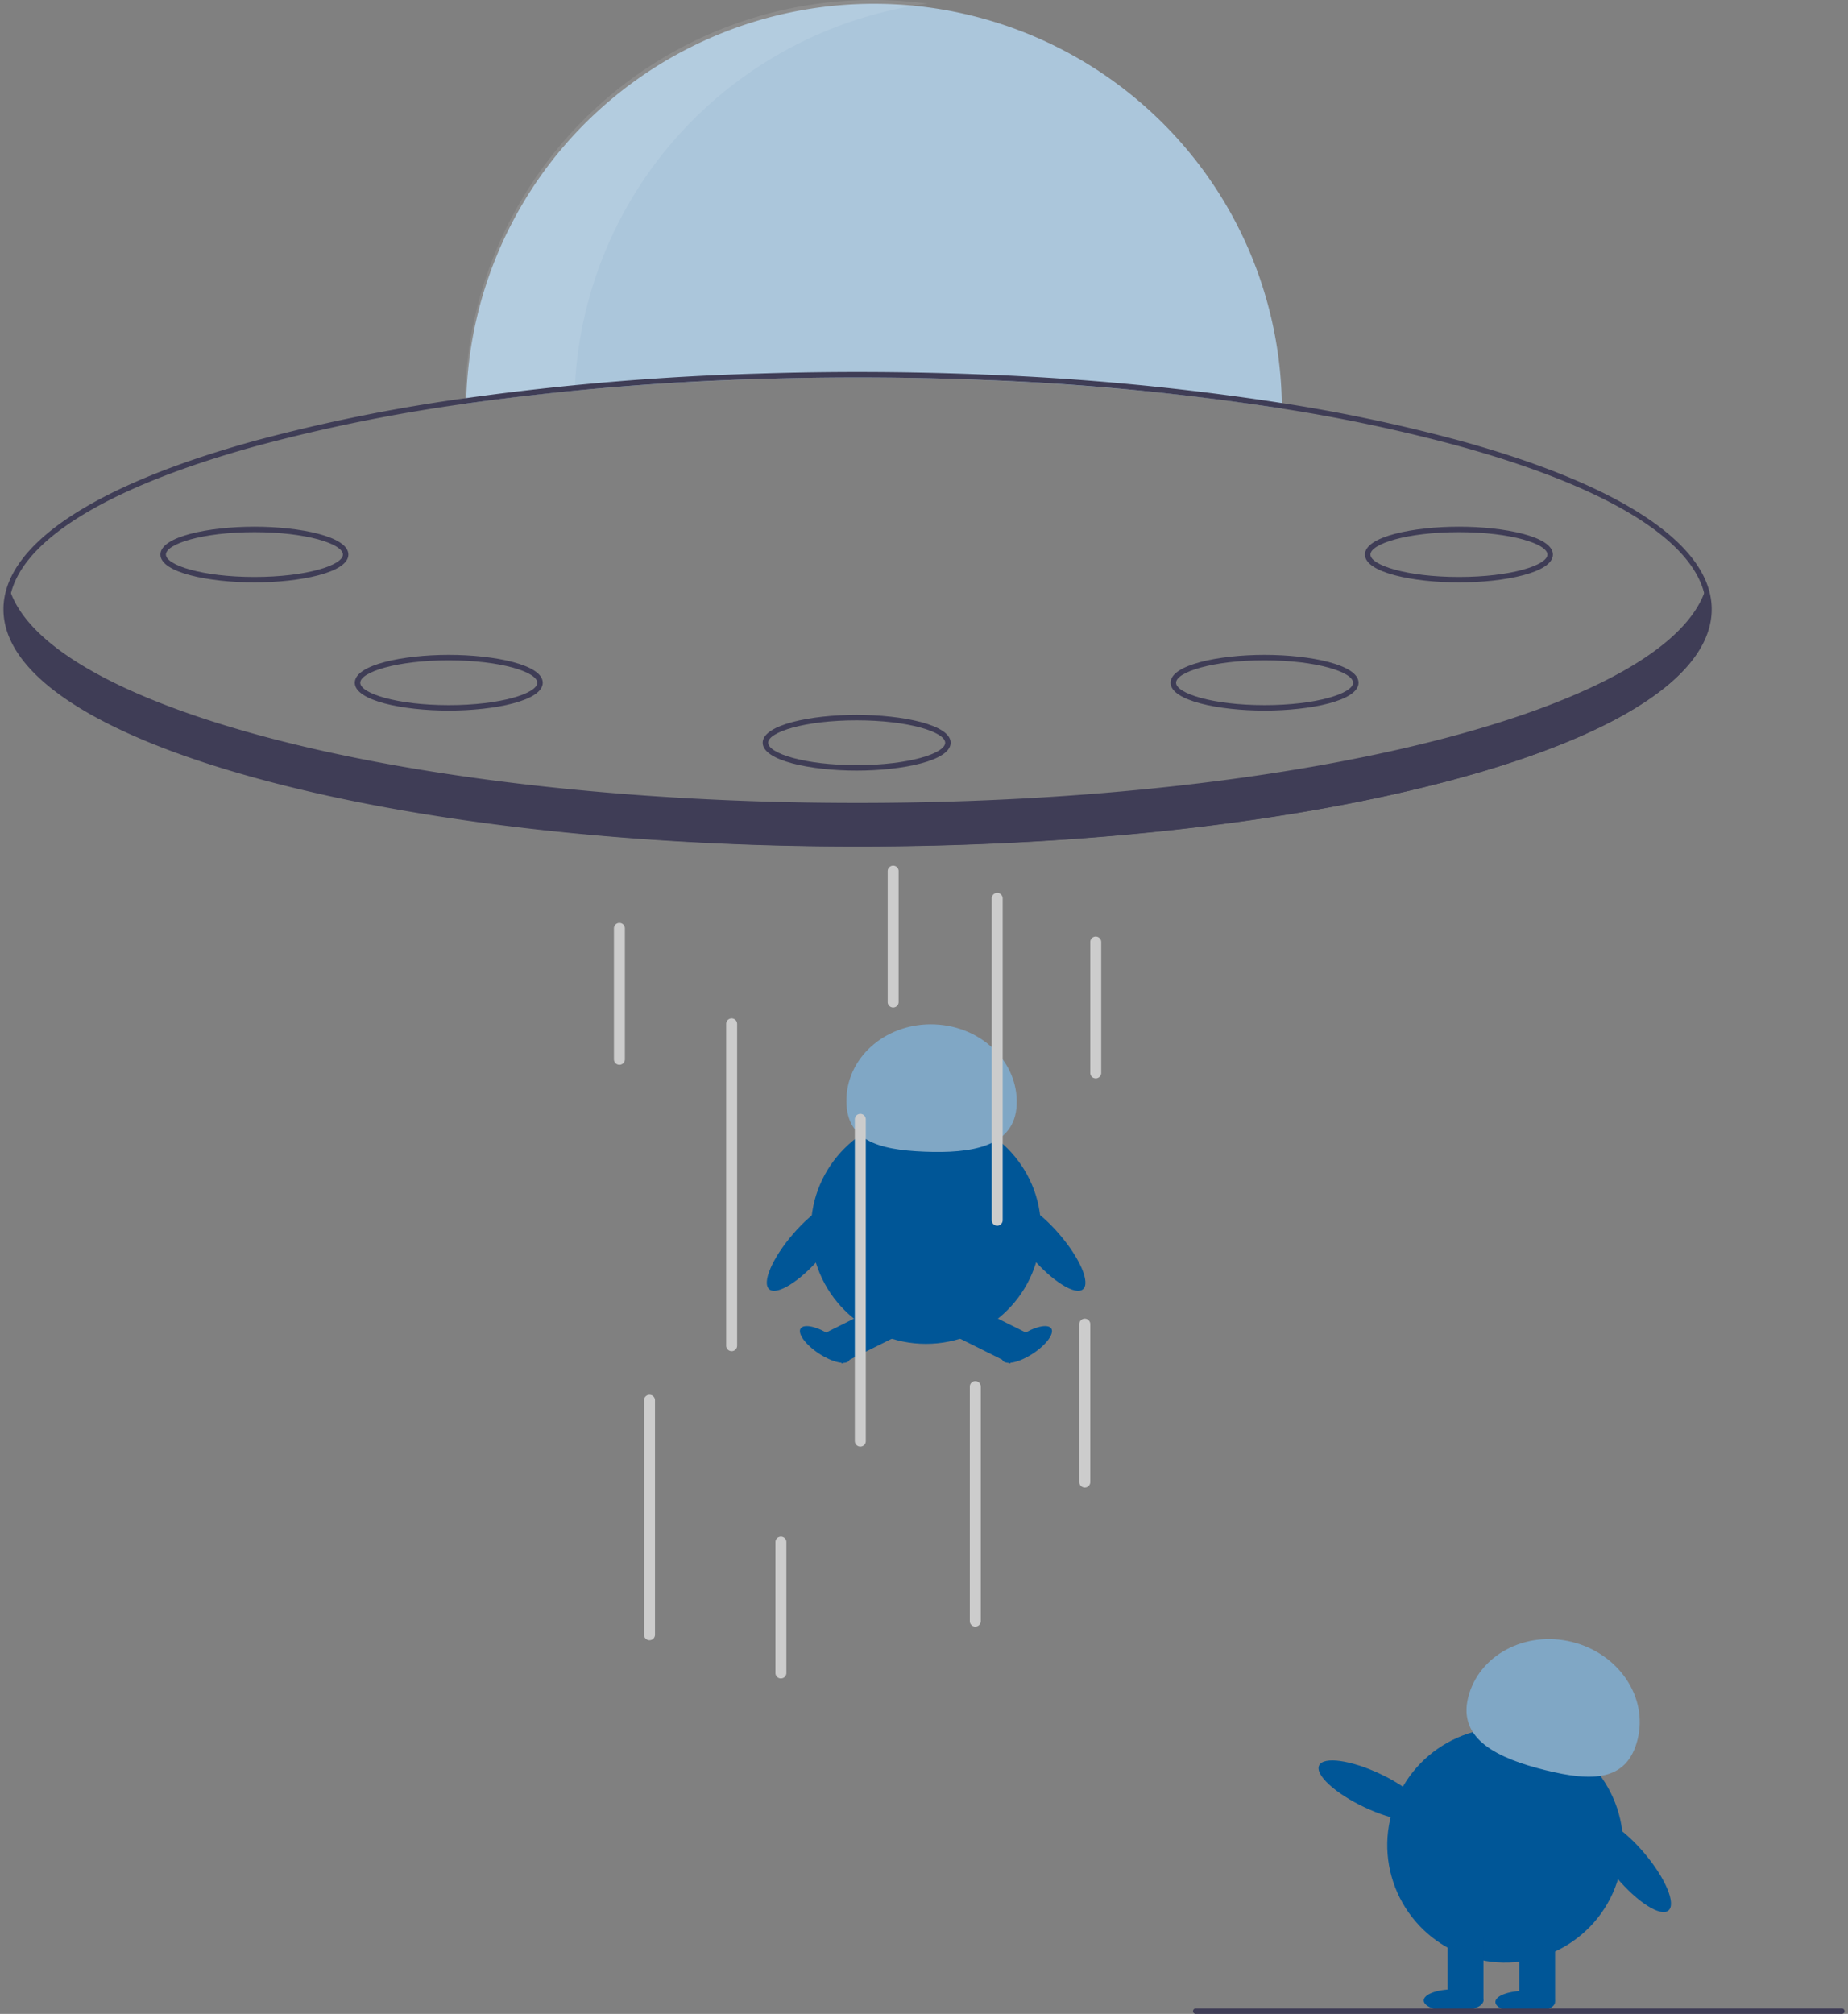 <svg xmlns="http://www.w3.org/2000/svg" width="268" height="292" fill="none"><rect width="100%" height="100%" fill="#808080" stroke="none"/><g id="undraw_taken_re_yn20 1"><g id="nave"><g id="nave-glass"><path id="Vector" fill="#ABC6DB" d="M185.902 59.24c-18.508-2.942-39.585-4.512-61.536-4.512-20.088 0-39.442 1.313-56.764 3.789.004-.265.008-.53.02-.795a58.816 58.816 0 0 1 18.056-40.653A59.279 59.279 0 0 1 127.11.552a59.277 59.277 0 0 1 41.228 17.02 58.807 58.807 0 0 1 17.564 41.668Z"/><g id="Group" opacity=".1"><path id="Vector_2" fill="#fff" d="M134.51.53a59.398 59.398 0 0 0-24.529 1.84 59.244 59.244 0 0 0-21.659 11.614 58.97 58.97 0 0 0-15.046 19.384 58.753 58.753 0 0 0-5.833 23.803c-.012.265-.016.53-.02.794a349.28 349.28 0 0 1 15.946-1.892 58.813 58.813 0 0 1 15.492-36.979A59.238 59.238 0 0 1 134.51.53Z"/></g></g><g id="nave-body" fill="#3F3D56"><path id="Vector_3" d="M211.779 63.915a239.033 239.033 0 0 0-25.884-5.473 375.952 375.952 0 0 0-43.171-4.133 451.736 451.736 0 0 0-32.956-.134 387.912 387.912 0 0 0-42.146 3.547 248.697 248.697 0 0 0-30.669 6.193C13.446 70.388.5 79.065.5 88.342s12.946 17.953 36.453 24.427c16.532 4.556 36.914 7.66 59.123 9.083 9.167.594 18.643.894 28.29.894 9.679 0 19.188-.304 28.382-.898 20.212-1.301 38.911-3.994 54.561-7.909 1.126-.28 2.25-.57 3.371-.87.369-.102.734-.201 1.099-.3a.475.475 0 0 1 .064-.02c.349-.095.695-.194 1.04-.289.691-.197 1.374-.391 2.045-.593l.087-.023c.575-.172 1.149-.346 1.723-.522.464-.147.925-.289 1.382-.435.333-.107.663-.214.988-.321.238-.079.473-.154.703-.233.314-.103.627-.21.937-.316.131-.044.262-.087.389-.135.298-.099.587-.202.877-.304.314-.111.628-.226.937-.337.258-.09.516-.185.77-.28.215-.083.425-.162.64-.242a96.73 96.73 0 0 0 1.719-.664c.282-.115.563-.225.841-.34.714-.292 1.425-.591 2.132-.898.207-.095.417-.186.62-.273l.46-.209a65.118 65.118 0 0 0 1.517-.704 61.402 61.402 0 0 0 4.18-2.183c8.119-4.63 12.403-9.768 12.403-15.106 0-9.278-12.947-17.954-36.454-24.427Zm-.214 48.095c-16.551 4.559-36.989 7.664-59.257 9.075-9.303.584-18.621.874-27.942.87a440.06 440.06 0 0 1-27.85-.866c-22.304-1.408-42.773-4.512-59.348-9.079-23.134-6.375-35.874-14.778-35.874-23.668a9.49 9.49 0 0 1 .294-2.33c2.024-8.02 14.479-15.525 35.58-21.338a248.506 248.506 0 0 1 30.434-6.157 388.987 388.987 0 0 1 42.401-3.56c10.824-.343 21.658-.3 32.479.13a375.4 375.4 0 0 1 43.42 4.153 238.488 238.488 0 0 1 25.663 5.434c21.097 5.813 33.547 13.315 35.576 21.33.197.764.297 1.55.298 2.338 0 8.89-12.74 17.293-35.874 23.668Z"/><path id="Vector_4" d="M248.006 88.702c0 5.283-4.371 10.281-12.176 14.746a64.509 64.509 0 0 1-4.18 2.183c-.503.241-1.008.476-1.517.704-.155.071-.306.138-.46.21-.203.087-.413.177-.62.272-.707.307-1.418.606-2.132.898-.278.115-.559.225-.841.34a96.73 96.73 0 0 1-1.719.664c-.215.08-.425.159-.64.242-.254.095-.512.19-.77.28-.309.111-.623.226-.937.337-.29.102-.579.205-.877.304-.127.048-.258.091-.389.135-.31.106-.623.213-.937.316-.23.079-.465.154-.703.233-.325.107-.655.214-.988.321-.457.146-.918.288-1.382.435-.568.174-1.139.348-1.723.522l-.087.023c-.671.202-1.354.396-2.045.593-.345.095-.691.194-1.04.289a.475.475 0 0 0-.064.02c-.365.099-.73.198-1.099.3-1.122.297-2.246.587-3.371.87-15.225 3.789-33.904 6.549-54.576 7.882-9.056.581-18.497.89-28.196.89a439.272 439.272 0 0 1-28.434-.906c-54.485-3.539-95.035-17.016-95.035-33.103a9.88 9.88 0 0 1 .444-2.887c.024.067.048.13.076.198 5.665 14.821 45.87 26.799 98.037 29.722 7.992.451 16.269.684 24.741.684 8.508 0 16.817-.237 24.841-.688 52.123-2.934 92.288-14.917 97.934-29.726a8.51 8.51 0 0 0 .25-.712 9.966 9.966 0 0 1 .615 3.409Z"/><path id="Vector_5" d="M36.893 84.445c-6.607 0-13.63-1.416-13.63-4.04 0-2.625 7.023-4.04 13.63-4.04 6.608 0 13.63 1.415 13.63 4.04 0 2.624-7.022 4.04-13.63 4.04Zm0-7.29c-7.564 0-12.835 1.713-12.835 3.25s5.271 3.25 12.835 3.25c7.565 0 12.836-1.713 12.836-3.25s-5.271-3.25-12.836-3.25Z"/><path id="Vector_6" d="M65.08 103.031c-6.606 0-13.629-1.416-13.629-4.04s7.023-4.04 13.63-4.04c6.607 0 13.63 1.416 13.63 4.04s-7.024 4.04-13.631 4.04Zm0-7.29c-7.563 0-12.835 1.713-12.835 3.25s5.272 3.249 12.836 3.249 12.835-1.712 12.835-3.249c0-1.537-5.271-3.25-12.836-3.25Z"/><path id="Vector_7" d="M211.577 84.445c-6.608 0-13.63-1.416-13.63-4.04 0-2.625 7.022-4.04 13.63-4.04 6.607 0 13.629 1.415 13.629 4.04 0 2.624-7.022 4.04-13.629 4.04Zm0-7.29c-7.565 0-12.836 1.713-12.836 3.25s5.271 3.25 12.836 3.25c7.564 0 12.835-1.713 12.835-3.25s-5.271-3.25-12.835-3.25Z"/><path id="Vector_8" d="M183.389 103.031c-6.607 0-13.629-1.416-13.629-4.04s7.022-4.04 13.629-4.04c6.607 0 13.63 1.416 13.63 4.04s-7.023 4.04-13.63 4.04Zm0-7.29c-7.564 0-12.835 1.713-12.835 3.25s5.271 3.249 12.835 3.249c7.564 0 12.836-1.712 12.836-3.249 0-1.537-5.272-3.25-12.836-3.25Z"/><path id="Vector_9" d="M124.235 111.731c-6.607 0-13.63-1.416-13.63-4.04s7.023-4.04 13.63-4.04c6.607 0 13.63 1.416 13.63 4.04s-7.023 4.04-13.63 4.04Zm0-7.289c-7.564 0-12.835 1.712-12.835 3.249 0 1.537 5.271 3.249 12.835 3.249 7.564 0 12.836-1.712 12.836-3.249 0-1.537-5.272-3.249-12.836-3.249Z"/></g></g><g id="et2"><path id="et2-core" fill="#005697" d="M134.283 194.846c9.211 0 16.679-7.438 16.679-16.614 0-9.175-7.468-16.614-16.679-16.614-9.212 0-16.679 7.439-16.679 16.614 0 9.176 7.467 16.614 16.679 16.614Z"/><path id="et2-leftleg" fill="#005697" d="m127.94 189.148-8.117 4.049 2.269 4.513 8.117-4.049-2.269-4.513Z"/><path id="et2-leftfeet" fill="#005697" d="M123.162 197.252c.481-.727-.707-2.353-2.654-3.632s-3.915-1.726-4.397-.999c-.481.728.707 2.354 2.654 3.632 1.947 1.279 3.915 1.726 4.397.999Z"/><path id="et2-rightleg" fill="#005697" d="m140.625 189.148-2.269 4.513 8.118 4.049 2.269-4.513-8.118-4.049Z"/><path id="et2-rightfeet" fill="#005697" d="M149.801 196.253c1.947-1.278 3.135-2.904 2.653-3.632-.481-.727-2.45-.28-4.397.999s-3.135 2.905-2.653 3.632c.481.727 2.45.28 4.397-.999Z"/><path id="et2-head" fill="#80A7C5" d="M147.44 160.158c.251-6.151-5.071-11.36-11.886-11.636-6.816-.276-12.545 4.487-12.795 10.637-.251 6.151 4.486 7.549 11.302 7.824 6.816.276 13.128-.674 13.379-6.825Z"/><path id="et2-rightarm" fill="#005697" d="M157.055 186.932c1.097-.938-.446-4.521-3.446-8.002-3-3.481-6.322-5.542-7.419-4.604-1.097.938.446 4.521 3.446 8.002 3 3.481 6.322 5.542 7.419 4.604Z"/><path id="et2-leftarm" fill="#005697" d="M118.976 182.328c3-3.481 4.543-7.064 3.446-8.002-1.097-.938-4.419 1.123-7.419 4.604s-4.543 7.064-3.446 8.002c1.098.938 4.419-1.123 7.419-4.604Z"/></g><g id="wind" fill="#CCC"><path id="wind-10" d="M106.104 195.905a.795.795 0 0 1-.734-.487.796.796 0 0 1-.06-.304v-46.663a.788.788 0 0 1 .491-.731.796.796 0 0 1 .864.171c.149.149.232.35.233.56v46.663a.796.796 0 0 1-.232.561.795.795 0 0 1-.562.23Z"/><path id="wind-9" d="M94.194 237.823a.795.795 0 0 1-.794-.791v-34.009a.787.787 0 0 1 .793-.79.797.797 0 0 1 .734.487.79.79 0 0 1 .061.303v34.009a.795.795 0 0 1-.794.791Z"/><path id="wind-8" d="M124.763 209.746a.8.8 0 0 1-.794-.791v-46.664a.788.788 0 0 1 .491-.731.805.805 0 0 1 .864.171.788.788 0 0 1 .233.56v46.664c0 .21-.083.411-.232.559a.798.798 0 0 1-.562.232Z"/><path id="wind-7" d="M113.25 243.359a.787.787 0 0 1-.561-.231.784.784 0 0 1-.233-.56v-18.981a.788.788 0 0 1 .491-.731.797.797 0 0 1 .865.171c.148.149.232.35.232.56v18.981c0 .21-.084.411-.232.56a.799.799 0 0 1-.562.231Z"/><path id="wind-6" d="M129.527 146.078a.796.796 0 0 1-.794-.791v-18.982a.796.796 0 0 1 1.528-.303c.04.096.06.199.06.303v18.982a.797.797 0 0 1-.794.791Z"/><path id="wind-5" d="M89.827 154.382a.79.79 0 0 1-.794-.791V134.61a.79.79 0 0 1 .794-.791.79.79 0 0 1 .794.791v18.981a.79.79 0 0 1-.794.791Z"/><path id="wind-4" d="M158.906 156.36a.792.792 0 0 1-.794-.791v-18.982a.796.796 0 0 1 .232-.561.795.795 0 0 1 .562-.23.795.795 0 0 1 .734.487c.04.097.06.2.06.304v18.982a.797.797 0 0 1-.794.791Z"/><path id="wind-3" d="M157.318 215.678a.796.796 0 0 1-.794-.791V191.95a.79.79 0 0 1 .794-.755.794.794 0 0 1 .794.755v22.937a.793.793 0 0 1-.794.791Z"/><path id="wind-2" d="M141.438 235.846a.798.798 0 0 1-.734-.488.787.787 0 0 1-.06-.303v-34.009a.79.79 0 0 1 .233-.561.79.79 0 0 1 1.122 0 .79.79 0 0 1 .233.561v34.009a.8.8 0 0 1-.794.791Z"/><path id="wind-1" d="M144.614 177.714a.793.793 0 0 1-.794-.791V130.26a.79.79 0 0 1 .233-.561.79.79 0 0 1 1.122 0 .79.79 0 0 1 .233.561v46.663a.796.796 0 0 1-.794.791Z"/></g><g id="et1"><path id="et1-rightarm" fill="#005697" d="M241.957 277.011c1.137-.948-.399-4.639-3.43-8.245-3.031-3.606-6.41-5.761-7.546-4.813-1.137.948.399 4.639 3.43 8.245 3.031 3.606 6.41 5.761 7.546 4.813Z"/><path id="et1-core" fill="#005697" d="M234.504 272.911c2.986-8.924-1.855-18.569-10.814-21.543-8.958-2.975-18.641 1.848-21.627 10.771-2.986 8.923 1.855 18.568 10.813 21.543 8.959 2.974 18.642-1.848 21.628-10.771Z"/><path id="et1-rightleg" fill="#005697" d="M225.52 280.891h-5.194v9.27h5.194v-9.27Z"/><path id="et1-leftleg" fill="#005697" d="M215.132 280.891h-5.195v9.27h5.195v-9.27Z"/><path id="et1-leftfeet" fill="#005697" d="M210.803 291.67c2.391 0 4.329-.724 4.329-1.617s-1.938-1.617-4.329-1.617-4.329.724-4.329 1.617 1.938 1.617 4.329 1.617Z"/><path id="et1-head" fill="#80A7C5" d="M212.915 246.116c1.526-6.124 8.266-9.728 15.052-8.05 6.787 1.679 11.05 8.004 9.524 14.129-1.527 6.124-6.592 6.144-13.379 4.465-6.786-1.678-12.724-4.419-11.197-10.544Z"/><path id="et1-leftarm" fill="#005697" d="M206.749 263.271c.636-1.334-2.308-4.049-6.574-6.064-4.266-2.015-8.239-2.568-8.874-1.234-.635 1.334 2.308 4.049 6.574 6.065 4.266 2.015 8.239 2.567 8.874 1.233Z"/><path id="et1-rightfeet" fill="#005697" d="M221.192 291.886c2.39 0 4.328-.724 4.328-1.617s-1.938-1.617-4.328-1.617c-2.391 0-4.329.724-4.329 1.617s1.938 1.617 4.329 1.617Z"/></g><path id="ground" fill="#3F3D56" d="M267.103 292h-93.694a.399.399 0 0 1-.363-.245.393.393 0 0 1 .083-.43.397.397 0 0 1 .28-.116h93.694a.398.398 0 0 1 .281.675.4.4 0 0 1-.281.116Z"/></g></svg>